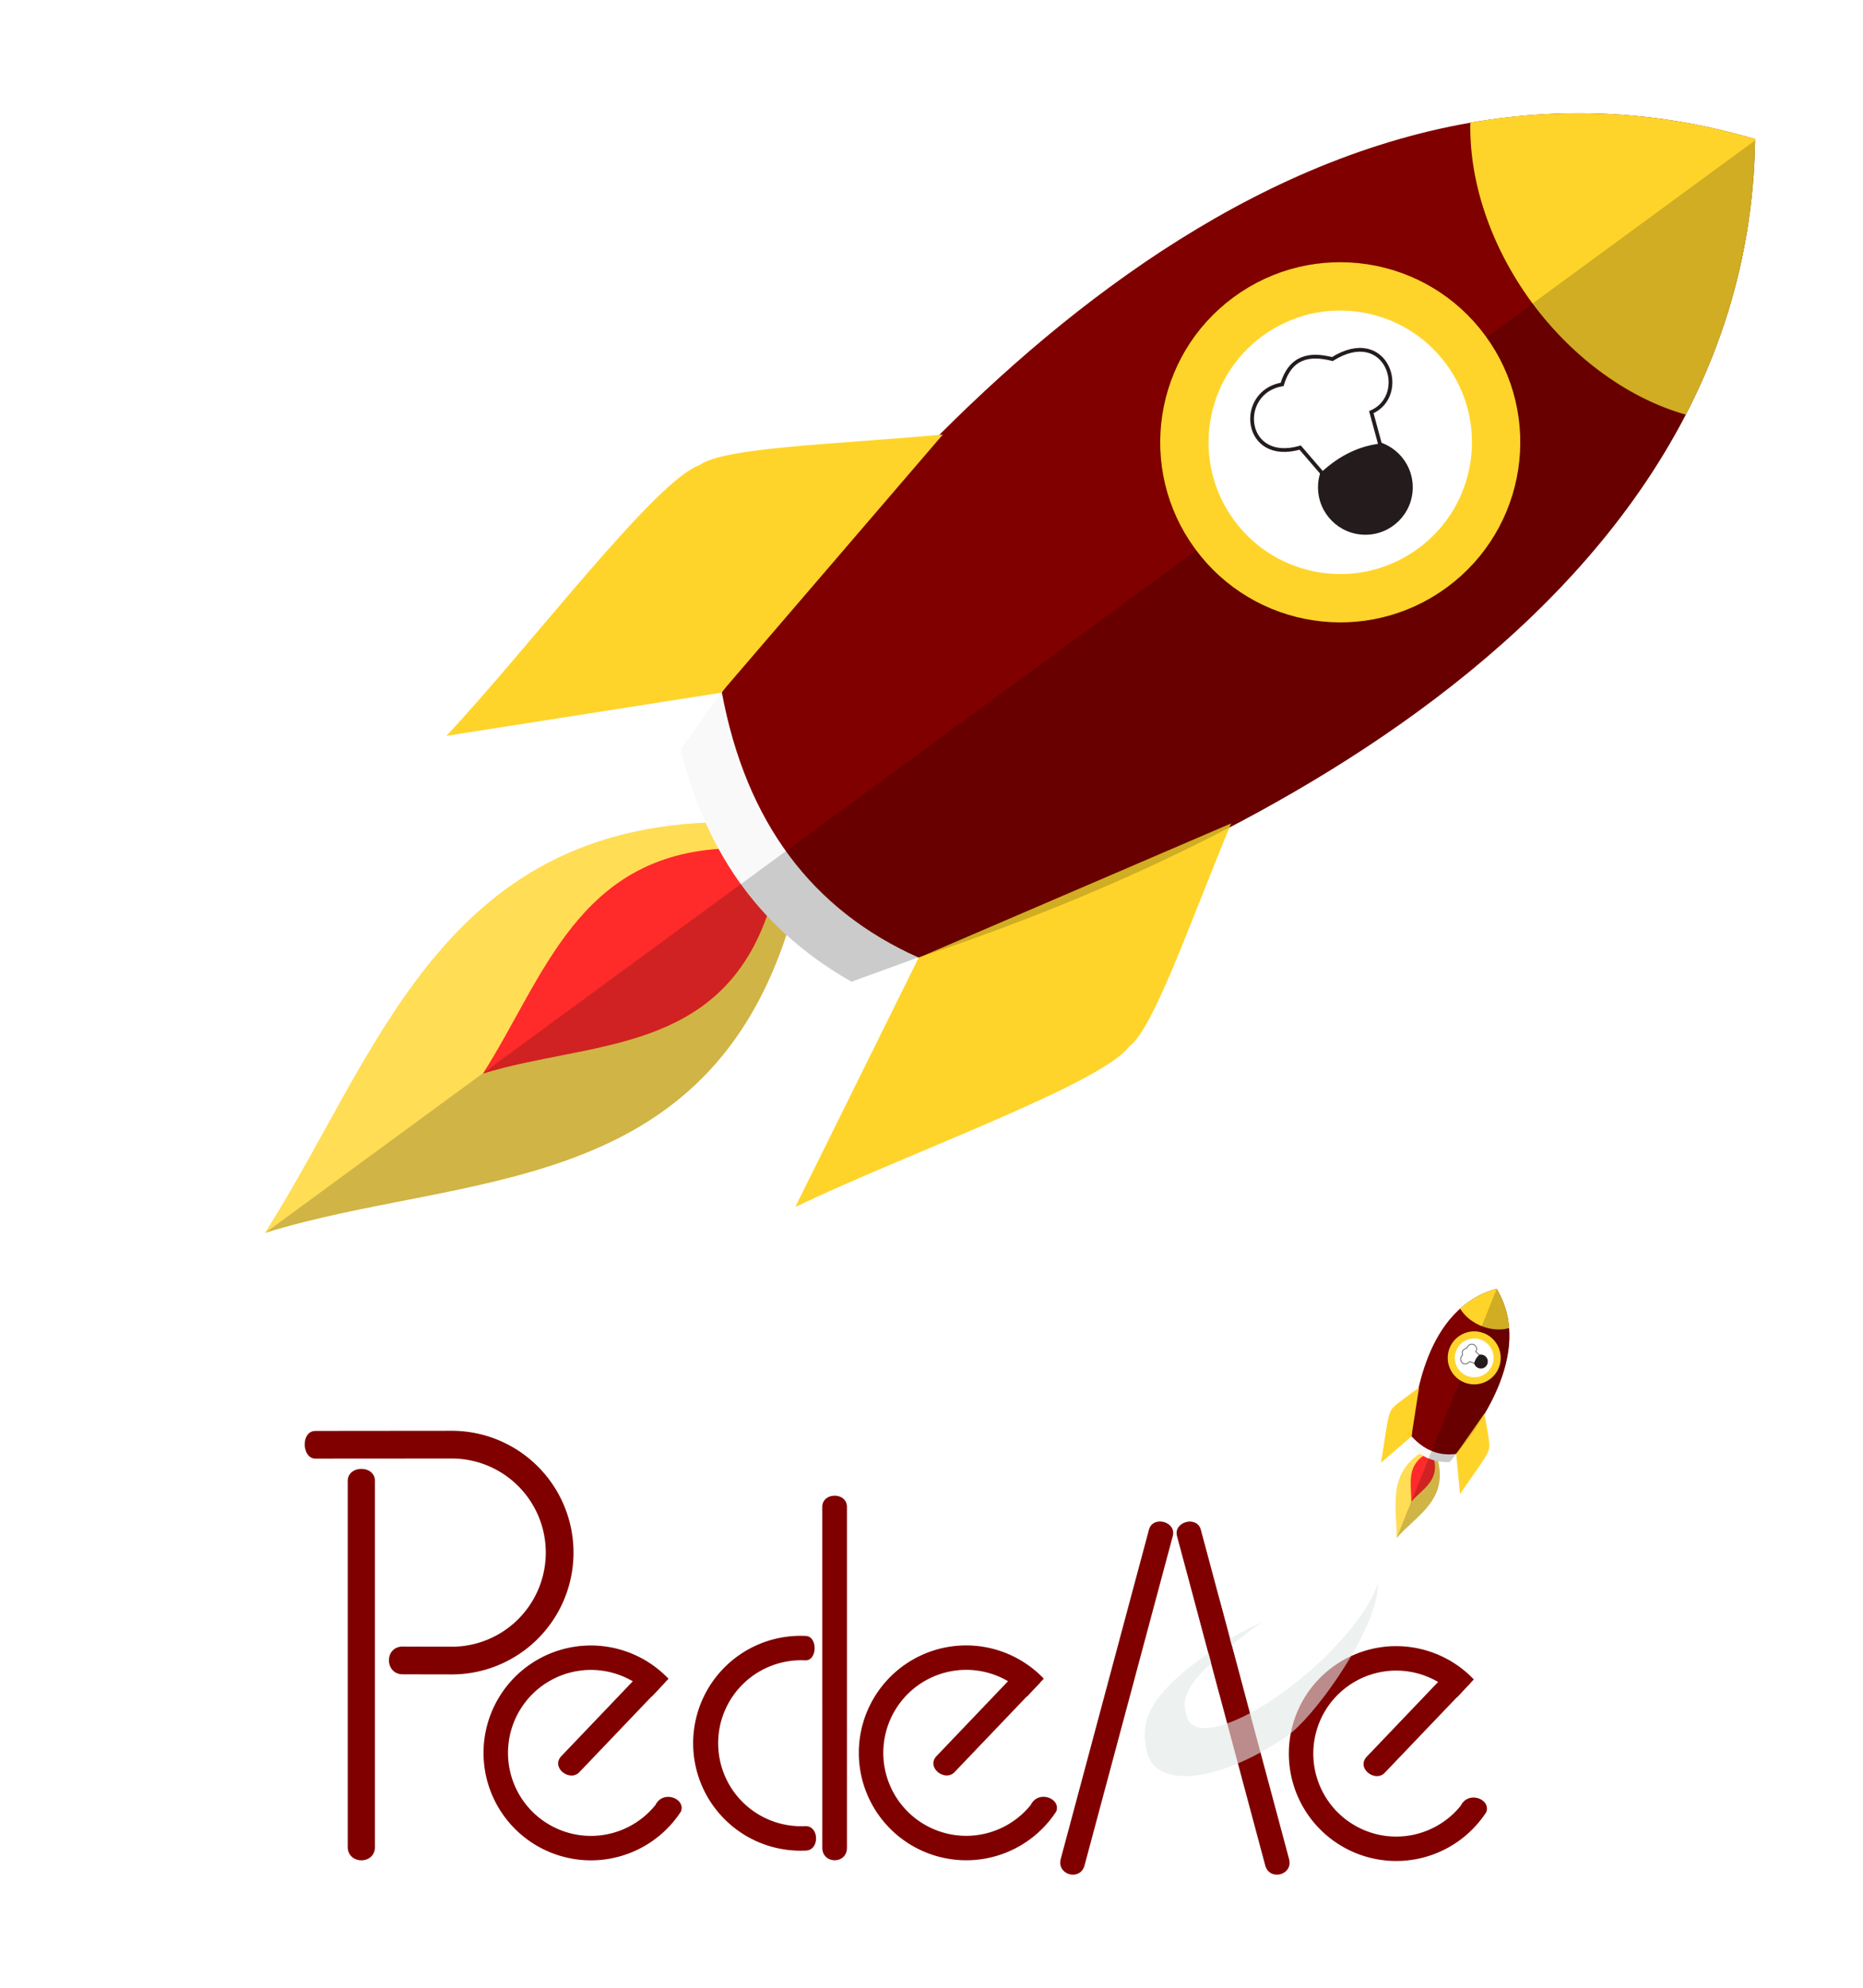 <svg width="300" height="320" viewBox="0 0 79.375 84.667" xmlns="http://www.w3.org/2000/svg"><defs><filter id="a" x="-.026" y="-.039" width="1.052" height="1.078" color-interpolation-filters="sRGB"><feGaussianBlur stdDeviation="1.31"/></filter></defs><g stroke-width=".597"><g fill-rule="evenodd"><path d="M30.157 35.033c-11.52.493-14.138 10.067-18.871 17.484 8.26-2.562 18.533-1.414 22.234-12.74z" fill="#fd5"/><path d="M30.927 36.14c-6.318.27-7.755 5.521-10.351 9.59 4.531-1.405 10.166-.776 12.196-6.989z" fill="#ff2a2a"/><path d="M31.778 29.38l-1.051.123-1.721 2.406c1.103 4.611 3.6 7.842 7.275 9.905l2.826-1.027.063-1.343z" fill="#f9f9f9"/><path d="M74.778 5.926c-.307 22.486-28.1 32.325-35.637 34.862-4.518-2.013-7.353-5.74-8.387-11.3C37 20.946 54.013-.221 74.78 5.926z" fill="maroon"/></g><g fill="#ffd42a"><path d="M74.778 5.926a26.308 26.308 0 0 0-12.132-.699 10.695 7.88 53.703 0 0 2.612 7.648 10.695 7.88 53.703 0 0 6.567 4.786c1.791-3.459 2.893-7.357 2.953-11.735z"/><path d="M52.455 35.071c-1.834 4.42-3.3 8.716-4.337 9.498-1.196 1.608-9.49 4.562-14.234 6.843l5.256-10.62zM40.169 18.51c-4.766.43-9.304.543-10.36 1.298-1.892.66-7.192 7.69-10.788 11.535l11.706-1.838z" fill-rule="evenodd"/></g><path d="M74.778 5.978L11.307 52.51c8.245-2.551 18.488-1.422 22.2-12.689a15.16 15.16 0 0 0 2.776 1.993l2.826-1.027v-.017l.034.015c7.53-2.535 35.284-12.36 35.635-34.807z" fill-rule="evenodd" opacity=".185"/><g transform="translate(-49.209 -43.339) scale(.231)"><circle transform="rotate(53.703)" cx="489.38" cy="-211.58" r="28.747" fill="#fff" stroke="#ffd42a" stroke-width="8.912"/><circle cx="464.86" cy="277.48" r="8.738" fill="#241c1c"/><path d="M449.5 258.49c1.564-5.109 5.045-5.745 9.261-4.664 10.094-6.318 14.296 6.66 7.196 9.794l1.666 6.13c-3.554.432-7.107 1.927-10.661 5.197l-4.131-4.797c-10.514 3.036-11.751-10.208-3.331-11.66z" fill="#fff" fill-rule="evenodd" stroke="#241c1c" stroke-width=".694"/></g><g fill="maroon"><path d="M14.815 63.082c0-.684 1.16-.69 1.16 0v15.587c0 .766-1.16.753-1.16 0zm4.43-2.138c-.044.001-5.766.004-5.81.007-.625 0-.576 1.178 0 1.178.044-.002 5.766-.004 5.81-.005a4.008 4.008 0 1 1 0 8.017c-.044-.002-2.042-.004-2.087-.007-.791 0-.773 1.182 0 1.182.045.002 2.043.004 2.088.005a5.188 5.188 0 1 0 0-10.377zm5.934 9.144a4.576 4.576 0 1 0 3.836 7.068c.201-.557-.77-.922-1.088-.274a3.535 3.535 0 0 1-2.748 1.317 3.535 3.535 0 1 1 0-7.07 3.535 3.535 0 0 1 2.591 1.136c.243-.263.49-.528.713-.759a4.576 4.576 0 0 0-3.304-1.418z"/><path d="M23.932 74.785l3.656-3.828.742.71-3.655 3.827c-.412.412-1.232-.22-.743-.71zm17.237-4.7a4.576 4.576 0 1 0 3.836 7.068c.201-.557-.77-.922-1.088-.274a3.535 3.535 0 0 1-2.748 1.317 3.535 3.535 0 1 1 0-7.07 3.535 3.535 0 0 1 2.591 1.136c.243-.263.49-.528.713-.759a4.576 4.576 0 0 0-3.304-1.418z"/><path d="M39.919 74.782l3.655-3.828.743.71-3.656 3.827c-.411.412-1.232-.22-.742-.71zm-4.885-10.594c0-.636 1.051-.642 1.051 0v14.518c0 .713-1.05.701-1.05 0zm-.905 5.489a4.576 4.576 0 1 0 .192 9.147c.601 0 .594-1.042 0-1.042a3.535 3.535 0 1 1 0-7.06c.516.001.514-1.04 0-1.04a4.492 4.492 0 0 0-.192-.006z"/></g><g fill="maroon"><path d="M48.952 65.157c.165-.615 1.181-.348 1.015.272l-3.758 14.024c-.184.689-1.196.405-1.015-.272zm10.538 4.959a4.576 4.576 0 1 0 3.836 7.069c.201-.558-.77-.923-1.088-.274a3.535 3.535 0 0 1-2.748 1.317 3.535 3.535 0 1 1 0-7.07 3.538 3.538 0 0 1 2.592 1.135c.242-.263.49-.528.712-.758a4.576 4.576 0 0 0-3.304-1.419z"/><path d="M58.246 74.81l3.656-3.827.743.71-3.656 3.827c-.412.412-1.232-.22-.743-.71z"/></g><g fill-rule="evenodd"><path d="M60.491 61.907c-1.383.944-.972 2.326-.987 3.604.823-.95 2.178-1.596 1.766-3.277z" fill="#fd5"/><path d="M60.67 61.985c-.758.518-.533 1.276-.541 1.978.451-.521 1.195-.876.969-1.798z" fill="#ff2a2a"/><path d="M60.257 61.085l-.12.096-.028.428c.49.485 1.045.692 1.657.664l.27-.343-.095-.17z" fill="#f9f9f9"/><path d="M63.762 54.894c1.687 2.797-.987 6.143-1.722 7.034-.712.098-1.347-.144-1.901-.75.115-1.534.59-5.45 3.623-6.284z" fill="maroon"/></g><g fill="#ffd42a"><path d="M63.762 54.894a3.822 3.822 0 0 0-1.55.844 1.554 1.145 21.833 0 0 .909.743 1.554 1.145 21.833 0 0 1.177.087 3.773 3.773 0 0 0-.536-1.674z"/><path d="M63.245 60.203c.113.686.261 1.328.194 1.504-.025.29-.821 1.29-1.232 1.936l-.166-1.713zm-2.786-1.101c-.555.418-1.107.78-1.179.954-.183.227-.297 1.5-.446 2.25l1.303-1.124z" fill-rule="evenodd"/></g><path d="M63.768 54.902l-4.262 10.61c.822-.948 2.172-1.594 1.766-3.269.16.03.326.04.495.033l.27-.343-.001-.003h.005c.735-.89 3.405-4.232 1.727-7.028z" fill-rule="evenodd" opacity=".185"/><g transform="rotate(-31.872 124.482 -49.092) scale(.034)"><circle transform="rotate(53.703)" cx="489.38" cy="-211.58" r="28.747" fill="#fff" stroke="#ffd42a" stroke-width="8.912"/><circle cx="464.86" cy="277.48" r="8.738" fill="#241c1c"/><path d="M449.5 258.49c1.564-5.109 5.045-5.745 9.261-4.664 10.094-6.318 14.296 6.66 7.196 9.794l1.666 6.13c-3.554.432-7.107 1.927-10.661 5.197l-4.131-4.797c-10.514 3.036-11.751-10.208-3.331-11.66z" fill="#fff" fill-rule="evenodd" stroke="#241c1c" stroke-width=".694"/></g><path d="M50.148 65.431c-.165-.614.849-.892 1.015-.272l3.758 14.024c.184.689-.834.95-1.015.272z" fill="maroon"/><path transform="matrix(.082 0 0 .102 128.506 2.896)" d="M-933.9 659.03c-33.955 18.302-42.236 30.007-37.055 44.804 5.181 14.797 36.907 11.957 70.863-6.345 15.342-7.43 49.879-47.117 48.801-64.679-4.126 10.985-20.516 27.132-41.149 40.536-27.378 17.771-53.16 24.965-57.586 16.067-4.426-8.897-.866-15.39 26.512-33.162a188.014 188.014 0 0 1 12.165-7.244c-7.407 2.595-15.049 5.991-22.55 10.022z" fill="#e0e7e6" fill-opacity=".605" filter="url(#a)"/><path d="M51.992 68.282l.96 3.6-.992.27L51 68.55c-.139-.565.826-.94.992-.27z" fill="maroon"/></g></svg>